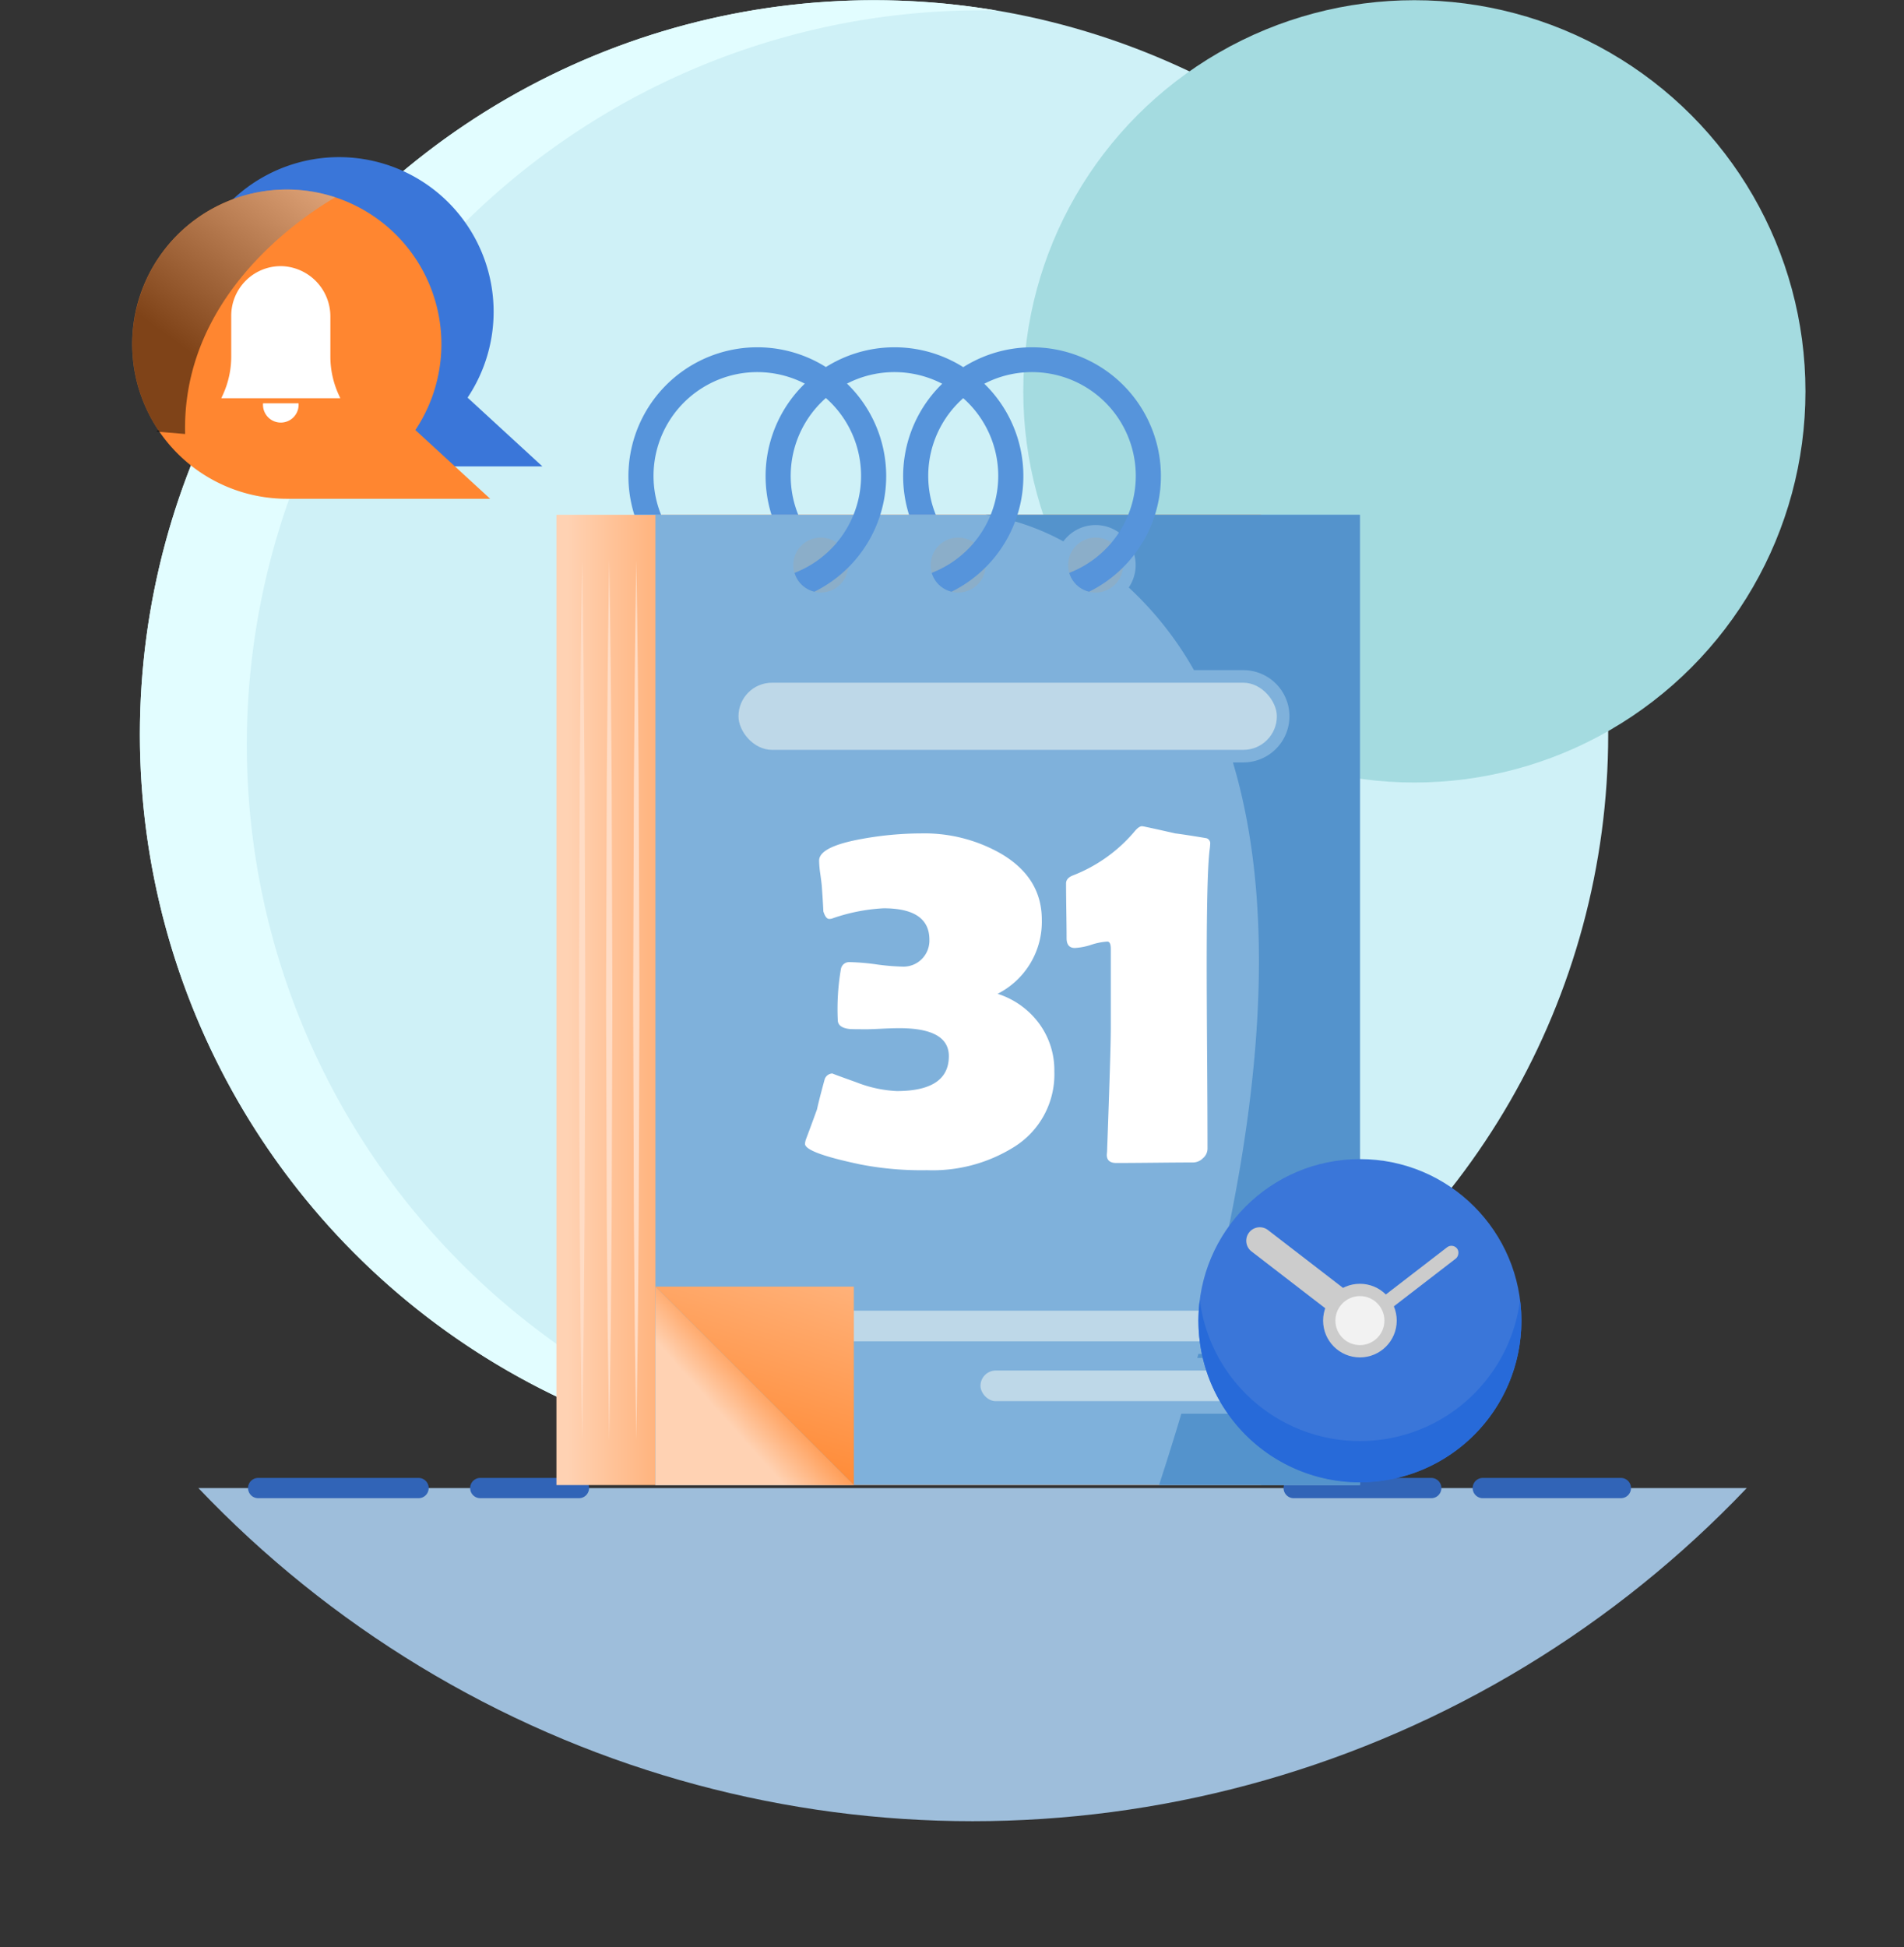 <svg xmlns="http://www.w3.org/2000/svg" xmlns:xlink="http://www.w3.org/1999/xlink" viewBox="0 0 229.425 234.584"><rect x="0" y="0" width="229.425" height="234.584" fill="#333333" stroke="none"/><defs><style>.cls-1,.cls-5{fill:none;}.cls-2{isolation:isolate;}.cls-3{clip-path:url(#clip-path);}.cls-4{fill:#9ebedb;}.cls-5{stroke:#3164b7;stroke-linecap:round;stroke-linejoin:round;stroke-width:2.446px;}.cls-6{fill:#cff1f7;}.cls-7{fill:#e2fdff;}.cls-8{fill:#a4dbe0;}.cls-9{fill:url(#linear-gradient);}.cls-10{fill:#7fb1db;}.cls-11{fill:url(#linear-gradient-2);}.cls-12{fill:#ffdcc5;}.cls-13{fill:#8baec9;}.cls-14{fill:#fff;}.cls-15{fill:#bed8e8;}.cls-16{fill:#5493cc;}.cls-17{fill:url(#linear-gradient-3);}.cls-18{fill:#5694db;}.cls-19{fill:#3a76d9;}.cls-20{fill:#276ad9;}.cls-21{fill:#ccc;}.cls-22{fill:#f2f2f2;}.cls-23{fill:#ff8630;}.cls-24{opacity:0.5;mix-blend-mode:screen;fill:url(#White_Black);}</style><clipPath id="clip-path" transform="translate(-12.278 -42.434)"><ellipse class="cls-1" cx="129.47" cy="130.921" rx="129.47" ry="130.921"/></clipPath><linearGradient id="linear-gradient" x1="68.353" y1="120.466" x2="95.764" y2="120.466" gradientUnits="userSpaceOnUse"><stop offset="0" stop-color="#ffd2b3"/><stop offset="1" stop-color="#ff842b"/></linearGradient><linearGradient id="linear-gradient-2" x1="86.956" y1="170.501" x2="93.996" y2="164.229" xlink:href="#linear-gradient"/><linearGradient id="linear-gradient-3" x1="97.603" y1="145.463" x2="87.235" y2="178.871" gradientUnits="userSpaceOnUse"><stop offset="0" stop-color="#ffbe8f"/><stop offset="1" stop-color="#ff842b"/></linearGradient><linearGradient id="White_Black" x1="4621.777" y1="56.083" x2="4601.472" y2="83.604" gradientTransform="translate(-4568.126)" gradientUnits="userSpaceOnUse"><stop offset="0" stop-color="#fff"/><stop offset="1"/></linearGradient></defs><title>资源 12</title><g class="cls-2"><g id="图层_2" data-name="图层 2"><g id="Layer_1" data-name="Layer 1"><g class="cls-3"><rect class="cls-4" y="179.273" width="229.425" height="55.31"/><line class="cls-5" x1="31.11" y1="179.273" x2="50.432" y2="179.273"/><line class="cls-5" x1="57.873" y1="179.273" x2="69.758" y2="179.273"/><line class="cls-5" x1="155.887" y1="179.273" x2="172.459" y2="179.273"/><line class="cls-5" x1="178.672" y1="179.273" x2="195.307" y2="179.273"/><circle class="cls-6" cx="105.319" cy="88.487" r="88.463"/><path class="cls-7" d="M47.96,164.027A88.477,88.477,0,0,1,132.354,43.699,88.465,88.465,0,1,0,115.723,219.37,88.405,88.405,0,0,1,47.96,164.027Z" transform="translate(-12.278 -42.434)"/><circle class="cls-8" cx="170.426" cy="47.149" r="47.125"/><rect class="cls-9" x="67.05" y="62.019" width="84.888" height="116.894"/><rect class="cls-10" x="78.974" y="62.02" width="84.89" height="116.895"/><polyline class="cls-11" points="78.977 155.003 102.887 178.913 78.977 178.913"/><path class="cls-12" d="M88.951,109.884c.156,8.832.229,17.664.29,26.496l.088,26.496-.087,26.496L89.136,202.621l-.186,13.248-.186-13.248-.106-13.248-.087-26.496.088-26.496C88.722,127.549,88.795,118.716,88.951,109.884Z" transform="translate(-12.278 -42.434)"/><path class="cls-12" d="M85.687,109.884c.156,8.832.229,17.664.29,26.496l.088,26.496L85.978,189.373,85.872,202.621l-.186,13.248-.186-13.248-.106-13.248-.087-26.496.088-26.496C85.458,127.549,85.531,118.716,85.687,109.884Z" transform="translate(-12.278 -42.434)"/><path class="cls-12" d="M82.423,109.884c.156,8.832.229,17.664.29,26.496l.088,26.496-.087,26.496L82.608,202.621l-.186,13.248-.186-13.248-.106-13.248-.087-26.496.088-26.496C82.193,127.549,82.267,118.716,82.423,109.884Z" transform="translate(-12.278 -42.434)"/><circle class="cls-13" cx="98.897" cy="68.075" r="3.312"/><circle class="cls-13" cx="115.457" cy="68.075" r="3.312"/><circle class="cls-13" cx="132.018" cy="68.075" r="3.312"/><path class="cls-14" d="M139.322,171.503a10.297,10.297,0,0,1-4.911,9.148,18.52,18.52,0,0,1-10.432,2.761,38.522,38.522,0,0,1-7.928-.674q-6.774-1.412-6.773-2.504a2.036,2.036,0,0,1,.128-.577q.449-1.187,1.316-3.563.257-1.187.899-3.531a1.013,1.013,0,0,1,.963-.803q-.097,0,2.873,1.059a15.201,15.201,0,0,0,4.863,1.06q6.29,0,6.291-4.205,0-3.371-5.97-3.37-.803,0-2.119.064-1.316.065-1.734.064-1.958,0-2.151-.032-1.412-.16-1.412-1.091a28.508,28.508,0,0,1,.385-6.163,1.013,1.013,0,0,1,1.027-.803,27.809,27.809,0,0,1,3.226.273,27.636,27.636,0,0,0,3.194.273,3.114,3.114,0,0,0,2.295-.915,3.152,3.152,0,0,0,.915-2.327q0-3.787-5.521-3.787a22.122,22.122,0,0,0-6.259,1.252,1.48,1.48,0,0,1-.289.032q-.417,0-.706-.899-.065-1.348-.192-3.081-.032-.385-.192-1.541a11.45,11.45,0,0,1-.129-1.509q0-1.701,5.264-2.632a40.342,40.342,0,0,1,7.03-.642,18.576,18.576,0,0,1,9.565,2.407q4.975,2.889,4.975,7.992a9.719,9.719,0,0,1-5.329,8.923,9.98,9.98,0,0,1,4.992,3.563A9.481,9.481,0,0,1,139.322,171.503Z" transform="translate(-12.278 -42.434)"/><path class="cls-14" d="M157.778,180.844a1.524,1.524,0,0,1-.546,1.124,1.703,1.703,0,0,1-1.188.513q-1.54,0-4.622.032-3.081.031-4.622.032-1.188,0-1.156-1.027l.032-.353q.449-12.261.45-14.862v-9.533q0-.898-.417-.899a7.616,7.616,0,0,0-1.942.385,7.649,7.649,0,0,1-1.974.385q-.995,0-.995-1.188,0-1.091-.032-3.274-.033-2.182-.033-3.306,0-.642.803-.963a18.455,18.455,0,0,0,7.415-5.264q.545-.674.931-.674a3.275,3.275,0,0,1,.385.064q1.219.257,3.627.803,1.283.161,3.756.578a.64.64,0,0,1,.45.706,5.956,5.956,0,0,1-.065.674q-.353,2.825-.353,13.834,0,3.691.048,11.106Q157.779,177.153,157.778,180.844Z" transform="translate(-12.278 -42.434)"/><rect class="cls-15" x="88.984" y="82.25" width="64.873" height="8.089" rx="4.044" ry="4.044"/><rect class="cls-15" x="90.262" y="157.903" width="62.317" height="3.692" rx="1.846" ry="1.846"/><path class="cls-16" d="M131.05,104.454a29.3,29.3,0,0,1,9.36,3.204,4.822,4.822,0,0,1,7.882,5.554,41.192,41.192,0,0,1,7.855,9.957h5.944a5.559,5.559,0,1,1,0,11.119h-1.252c4.188,13.993,4.917,34.501-2.42,64.535h4.593a3.361,3.361,0,1,1,0,6.721h-6.33c-.044.161-.092.326-.136.487H168.225a3.361,3.361,0,1,1,0,6.721H154.625q-1.249,4.191-2.687,8.597h24.204v-116.895Z" transform="translate(-12.278 -42.434)"/><rect class="cls-15" x="118.145" y="165.112" width="39.648" height="3.692" rx="1.846" ry="1.846"/><polyline class="cls-17" points="78.977 155.003 102.887 178.913 102.887 155.003"/><path class="cls-18" d="M136.633,84.274A15.53,15.53,0,0,0,121.815,104.453h3.223a12.504,12.504,0,1,1,21.16,3.367,12.56,12.56,0,0,1-5.081,3.63,3.3,3.3,0,0,0,2.39,2.272,15.525,15.525,0,0,0-6.874-29.448Z" transform="translate(-12.278 -42.434)"/><path class="cls-18" d="M120.06,84.274a15.53,15.53,0,0,0-14.818,20.179h3.223a12.504,12.504,0,1,1,21.16,3.367,12.56,12.56,0,0,1-5.081,3.63,3.3,3.3,0,0,0,2.39,2.272,15.525,15.525,0,0,0-6.874-29.448Z" transform="translate(-12.278 -42.434)"/><path class="cls-18" d="M103.531,84.274a15.53,15.53,0,0,0-14.818,20.179h3.223a12.504,12.504,0,1,1,21.16,3.367,12.56,12.56,0,0,1-5.081,3.63,3.3,3.3,0,0,0,2.39,2.272A15.525,15.525,0,0,0,103.531,84.274Z" transform="translate(-12.278 -42.434)"/><circle class="cls-19" cx="163.865" cy="159.099" r="19.456"/><path class="cls-20" d="M176.143,216.048a19.455,19.455,0,0,1-19.295-16.985,19.456,19.456,0,1,0,38.589,0A19.455,19.455,0,0,1,176.143,216.048Z" transform="translate(-12.278 -42.434)"/><rect class="cls-21" x="180.462" y="189.644" width="1.72" height="16.488" rx="0.86" ry="0.86" transform="translate(215.105 -108.962) rotate(52.38)"/><path class="cls-21" d="M170.177,187.288h0a1.626,1.626,0,0,1,1.626,1.626v15.409a1.626,1.626,0,0,1-1.626,1.626h0a1.626,1.626,0,0,1-1.626-1.626V188.914a1.626,1.626,0,0,1,1.626-1.626Z" transform="translate(-101.717 168.96) rotate(-52.381)"/><circle class="cls-21" cx="163.865" cy="159.099" r="4.436"/><circle class="cls-22" cx="163.865" cy="159.099" r="2.953"/><path class="cls-19" d="M34.504,79.995a18.627,18.627,0,0,0,18.626,18.626h24.504l-8.807-8.092-.208-.189A18.627,18.627,0,1,0,34.504,79.995Z" transform="translate(-12.278 -42.434)"/><path class="cls-23" d="M28.211,83.897a18.627,18.627,0,0,0,18.626,18.626H71.341l-8.807-8.092-.208-.189A18.627,18.627,0,1,0,28.211,83.897Z" transform="translate(-12.278 -42.434)"/><path class="cls-24" d="M52.675,66.204c-4.875,2.879-18.507,12.381-18.09,28.515l-3.445-.288.208-.189a18.634,18.634,0,0,1,21.327-28.038Z" transform="translate(-12.278 -42.434)"/><path class="cls-14" d="M53.282,90.409l-.216-.478a11.038,11.038,0,0,1-.979-4.544v-4.774a6.067,6.067,0,0,0-5.755-6.112,5.973,5.973,0,0,0-6.191,5.969v4.917a11.038,11.038,0,0,1-.979,4.544l-.216.478Z" transform="translate(-12.278 -42.434)"/><path class="cls-14" d="M43.974,91.02c-.003.043-.007.087-.007.131a2.147,2.147,0,1,0,4.293,0c0-.044-.004-.087-.007-.131Z" transform="translate(-12.278 -42.434)"/></g></g></g></g></svg>